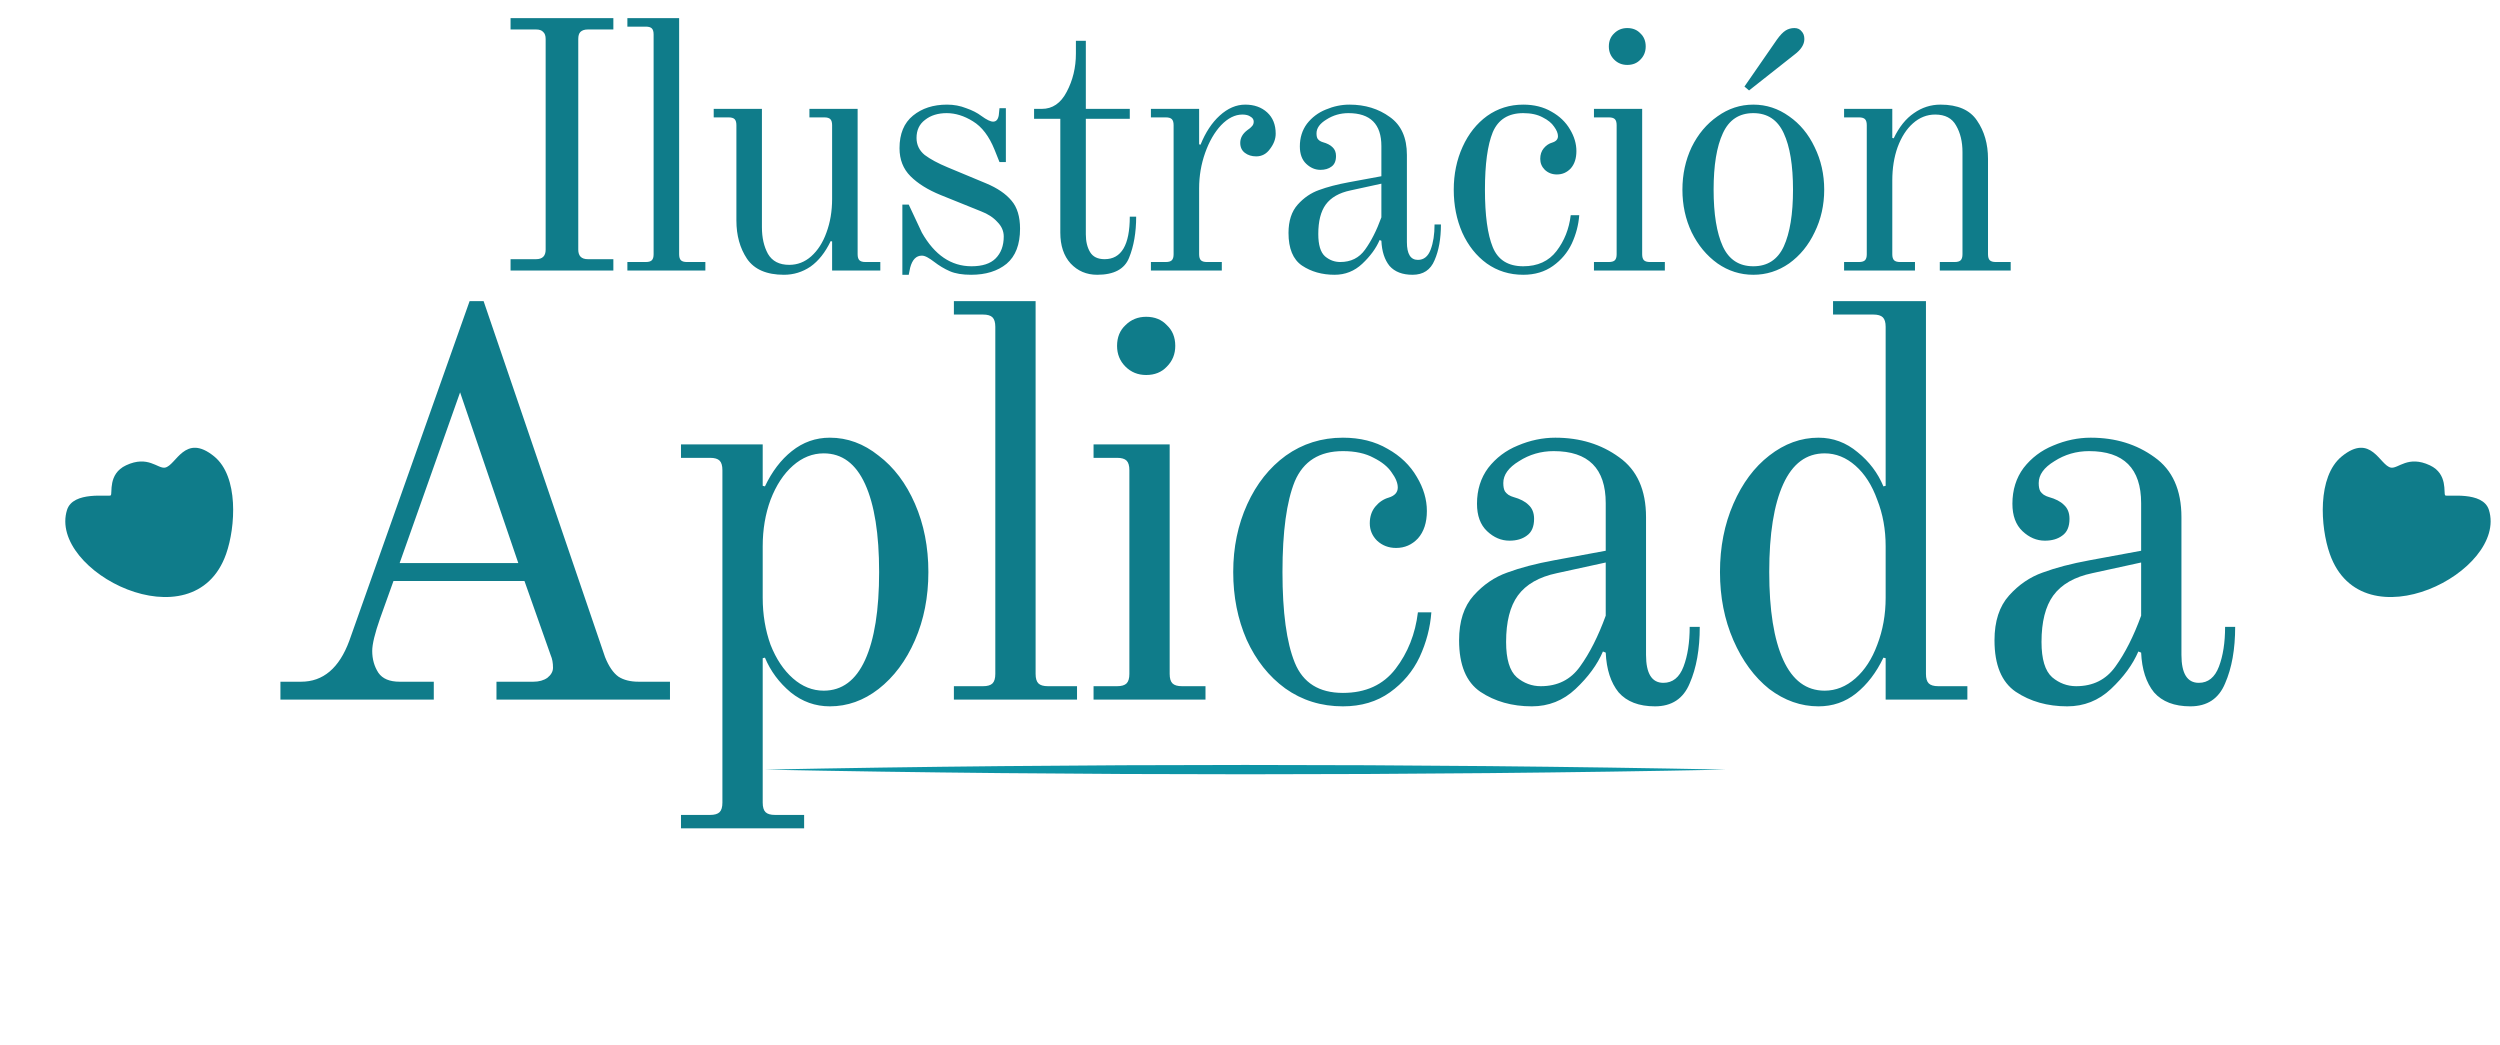 <svg width="268" height="112" viewBox="0 0 268 112" fill="none" xmlns="http://www.w3.org/2000/svg">
<g clip-path="url(#clip0_321_1628)">
<path d="M82 82.503C114.994 83.17 152.006 83.17 185 82.503C152.006 81.837 114.994 81.837 82 82.503Z" fill="#0D94A6"/>
</g>
<path d="M262.125 53.1C261.914 52.904 262.463 50.809 260.482 49.881C258.133 48.779 257.094 50.262 256.314 50.13C255.114 49.922 254.192 46.355 251.035 48.929C248.392 51.085 248.741 56.497 249.753 59.373C253.215 69.255 268.863 61.227 266.812 54.667C266.164 52.595 262.325 53.289 262.125 53.104V53.1Z" fill="#0F7C8A"/>
<path d="M11.871 53.1C12.083 52.904 11.534 50.809 13.514 49.881C15.863 48.779 16.902 50.262 17.683 50.13C18.883 49.922 19.804 46.355 22.961 48.929C25.604 51.085 25.255 56.497 24.243 59.373C20.781 69.255 5.134 61.227 7.185 54.667C7.832 52.595 11.671 53.289 11.871 53.104V53.1Z" fill="#0F7C8A"/>
<path d="M54.732 27.784H57.468C58.152 27.784 58.494 27.442 58.494 26.758V4.186C58.494 3.831 58.406 3.578 58.228 3.426C58.076 3.249 57.823 3.16 57.468 3.16H54.732V1.944H65.752V3.16H63.016C62.662 3.16 62.396 3.249 62.218 3.426C62.066 3.578 61.99 3.831 61.99 4.186V26.758C61.99 27.442 62.332 27.784 63.016 27.784H65.752V29H54.732V27.784ZM67.255 28.088H69.231C69.535 28.088 69.751 28.025 69.877 27.898C70.004 27.771 70.067 27.556 70.067 27.252V3.692C70.067 3.388 70.004 3.173 69.877 3.046C69.751 2.919 69.535 2.856 69.231 2.856H67.255V1.944H72.803V27.252C72.803 27.556 72.867 27.771 72.993 27.898C73.12 28.025 73.335 28.088 73.639 28.088H75.615V29H67.255V28.088ZM84.034 29.456C82.184 29.456 80.867 28.886 80.082 27.746C79.322 26.606 78.942 25.238 78.942 23.642V13.42C78.942 13.116 78.878 12.901 78.752 12.774C78.625 12.647 78.41 12.584 78.106 12.584H76.51V11.672H81.678V24.364C81.678 25.479 81.893 26.429 82.324 27.214C82.78 27.999 83.54 28.392 84.604 28.392C85.49 28.392 86.276 28.088 86.96 27.48C87.669 26.847 88.214 25.998 88.594 24.934C88.999 23.845 89.202 22.641 89.202 21.324V13.42C89.202 13.116 89.138 12.901 89.012 12.774C88.885 12.647 88.67 12.584 88.366 12.584H86.77V11.672H91.938V27.252C91.938 27.556 92.001 27.771 92.128 27.898C92.254 28.025 92.47 28.088 92.774 28.088H94.37V29H89.202V25.884L89.05 25.846C88.467 27.062 87.745 27.974 86.884 28.582C86.022 29.165 85.072 29.456 84.034 29.456ZM96.733 21.932H97.416L98.823 24.934C100.191 27.341 101.964 28.544 104.143 28.544C105.308 28.544 106.169 28.265 106.727 27.708C107.309 27.125 107.601 26.34 107.601 25.352C107.601 24.769 107.373 24.25 106.917 23.794C106.486 23.313 105.903 22.933 105.169 22.654L100.837 20.906C99.469 20.349 98.392 19.677 97.606 18.892C96.821 18.107 96.428 17.106 96.428 15.89C96.428 14.345 96.91 13.179 97.873 12.394C98.835 11.609 100.051 11.216 101.521 11.216C102.255 11.216 102.939 11.343 103.573 11.596C104.231 11.824 104.776 12.103 105.207 12.432C105.764 12.837 106.182 13.04 106.461 13.04C106.79 13.04 106.993 12.812 107.069 12.356L107.145 11.596H107.829V17.372H107.145L106.613 16.042C106.03 14.598 105.257 13.585 104.295 13.002C103.357 12.419 102.42 12.128 101.483 12.128C100.545 12.128 99.772 12.369 99.165 12.85C98.556 13.306 98.252 13.952 98.252 14.788C98.252 15.523 98.544 16.131 99.126 16.612C99.734 17.068 100.558 17.511 101.597 17.942L105.701 19.652C106.917 20.159 107.829 20.779 108.437 21.514C109.045 22.223 109.349 23.224 109.349 24.516C109.349 26.213 108.867 27.467 107.905 28.278C106.942 29.063 105.675 29.456 104.105 29.456C103.167 29.456 102.407 29.329 101.825 29.076C101.242 28.823 100.672 28.481 100.115 28.05C99.886 27.873 99.659 27.721 99.43 27.594C99.203 27.467 99 27.404 98.823 27.404C98.215 27.404 97.796 27.835 97.569 28.696L97.416 29.456H96.733V21.932ZM117.617 29.456C116.477 29.456 115.527 29.051 114.767 28.24C114.032 27.429 113.665 26.327 113.665 24.934V12.736H110.853V11.672H111.689C112.829 11.672 113.716 11.064 114.349 9.848C115.008 8.607 115.337 7.239 115.337 5.744V4.376H116.401V11.672H121.113V12.736H116.401V25.124C116.401 25.884 116.553 26.517 116.857 27.024C117.161 27.531 117.68 27.784 118.415 27.784C120.214 27.784 121.113 26.264 121.113 23.224H121.797C121.797 24.921 121.544 26.391 121.037 27.632C120.556 28.848 119.416 29.456 117.617 29.456ZM123.378 28.088H124.974C125.278 28.088 125.494 28.025 125.62 27.898C125.747 27.771 125.81 27.556 125.81 27.252V13.42C125.81 13.116 125.747 12.901 125.62 12.774C125.494 12.647 125.278 12.584 124.974 12.584H123.378V11.672H128.546V15.472L128.698 15.51C129.23 14.193 129.914 13.154 130.75 12.394C131.612 11.609 132.524 11.216 133.486 11.216C134.449 11.216 135.234 11.495 135.842 12.052C136.45 12.609 136.754 13.369 136.754 14.332C136.754 14.889 136.552 15.434 136.146 15.966C135.766 16.498 135.272 16.764 134.664 16.764C134.183 16.764 133.778 16.637 133.448 16.384C133.119 16.131 132.954 15.776 132.954 15.32C132.954 14.788 133.208 14.332 133.714 13.952C133.942 13.8 134.107 13.661 134.208 13.534C134.335 13.407 134.398 13.243 134.398 13.04C134.398 12.812 134.284 12.635 134.056 12.508C133.854 12.356 133.562 12.28 133.182 12.28C132.397 12.28 131.637 12.66 130.902 13.42C130.193 14.18 129.623 15.168 129.192 16.384C128.762 17.6 128.546 18.867 128.546 20.184V27.252C128.546 27.556 128.61 27.771 128.736 27.898C128.863 28.025 129.078 28.088 129.382 28.088H130.978V29H123.378V28.088ZM143.068 29.456C141.726 29.456 140.56 29.127 139.572 28.468C138.61 27.809 138.128 26.644 138.128 24.972C138.128 23.68 138.458 22.667 139.116 21.932C139.775 21.197 140.535 20.678 141.396 20.374C142.283 20.045 143.347 19.766 144.588 19.538L148.084 18.892V15.662C148.084 13.306 146.906 12.128 144.55 12.128C143.689 12.128 142.904 12.356 142.194 12.812C141.485 13.243 141.13 13.737 141.13 14.294C141.13 14.547 141.168 14.737 141.244 14.864C141.295 14.94 141.371 15.016 141.472 15.092C141.599 15.168 141.713 15.219 141.814 15.244C142.27 15.371 142.612 15.548 142.84 15.776C143.094 16.004 143.22 16.321 143.22 16.726C143.22 17.258 143.056 17.638 142.726 17.866C142.422 18.094 142.03 18.208 141.548 18.208C140.991 18.208 140.484 17.993 140.028 17.562C139.572 17.131 139.344 16.511 139.344 15.7C139.344 14.763 139.598 13.952 140.104 13.268C140.636 12.584 141.308 12.077 142.118 11.748C142.954 11.393 143.803 11.216 144.664 11.216C146.336 11.216 147.78 11.659 148.996 12.546C150.212 13.407 150.82 14.763 150.82 16.612V25.96C150.82 27.227 151.213 27.86 151.998 27.86C152.632 27.86 153.088 27.493 153.366 26.758C153.645 26.023 153.784 25.124 153.784 24.06H154.468C154.468 25.58 154.24 26.859 153.784 27.898C153.354 28.937 152.568 29.456 151.428 29.456C150.339 29.456 149.516 29.139 148.958 28.506C148.426 27.847 148.135 26.948 148.084 25.808L147.894 25.732C147.514 26.619 146.894 27.467 146.032 28.278C145.196 29.063 144.208 29.456 143.068 29.456ZM143.676 28.088C144.816 28.088 145.703 27.645 146.336 26.758C146.995 25.846 147.578 24.693 148.084 23.3V19.69L144.778 20.412C143.562 20.665 142.676 21.172 142.118 21.932C141.586 22.667 141.32 23.718 141.32 25.086C141.32 26.251 141.561 27.049 142.042 27.48C142.524 27.885 143.068 28.088 143.676 28.088ZM163.29 29.456C161.82 29.456 160.516 29.051 159.376 28.24C158.261 27.429 157.387 26.327 156.754 24.934C156.146 23.541 155.842 22.008 155.842 20.336C155.842 18.664 156.158 17.131 156.792 15.738C157.425 14.345 158.299 13.243 159.414 12.432C160.554 11.621 161.846 11.216 163.29 11.216C164.455 11.216 165.468 11.469 166.33 11.976C167.191 12.457 167.85 13.091 168.306 13.876C168.762 14.636 168.99 15.409 168.99 16.194C168.99 16.979 168.787 17.6 168.382 18.056C167.976 18.487 167.482 18.702 166.9 18.702C166.393 18.702 165.962 18.537 165.608 18.208C165.278 17.879 165.114 17.486 165.114 17.03C165.114 16.574 165.24 16.194 165.494 15.89C165.747 15.586 166.051 15.383 166.406 15.282C166.811 15.155 167.014 14.927 167.014 14.598C167.014 14.294 166.874 13.952 166.596 13.572C166.342 13.192 165.937 12.863 165.38 12.584C164.822 12.28 164.126 12.128 163.29 12.128C161.694 12.128 160.604 12.812 160.022 14.18C159.464 15.548 159.186 17.6 159.186 20.336C159.186 23.072 159.464 25.124 160.022 26.492C160.579 27.86 161.668 28.544 163.29 28.544C164.835 28.544 166.026 27.999 166.862 26.91C167.698 25.821 168.204 24.541 168.382 23.072H169.294C169.218 24.111 168.952 25.124 168.496 26.112C168.04 27.075 167.368 27.873 166.482 28.506C165.595 29.139 164.531 29.456 163.29 29.456ZM174.444 6.96C173.887 6.96 173.418 6.77 173.038 6.39C172.658 6.01 172.468 5.541 172.468 4.984C172.468 4.401 172.658 3.933 173.038 3.578C173.418 3.198 173.887 3.008 174.444 3.008C175.027 3.008 175.496 3.198 175.85 3.578C176.23 3.933 176.42 4.401 176.42 4.984C176.42 5.541 176.23 6.01 175.85 6.39C175.496 6.77 175.027 6.96 174.444 6.96ZM170.872 28.088H172.468C172.772 28.088 172.988 28.025 173.114 27.898C173.241 27.771 173.304 27.556 173.304 27.252V13.42C173.304 13.116 173.241 12.901 173.114 12.774C172.988 12.647 172.772 12.584 172.468 12.584H170.872V11.672H176.04V27.252C176.04 27.556 176.104 27.771 176.23 27.898C176.357 28.025 176.572 28.088 176.876 28.088H178.472V29H170.872V28.088ZM187.005 9.278L190.501 4.224C190.83 3.768 191.134 3.451 191.413 3.274C191.691 3.097 192.008 3.008 192.363 3.008C192.692 3.008 192.945 3.122 193.123 3.35C193.325 3.553 193.427 3.831 193.427 4.186C193.427 4.769 193.072 5.326 192.363 5.858L187.499 9.696L187.005 9.278ZM187.955 29.456C186.561 29.456 185.282 29.051 184.117 28.24C182.951 27.404 182.027 26.289 181.343 24.896C180.684 23.503 180.355 21.983 180.355 20.336C180.355 18.689 180.684 17.169 181.343 15.776C182.027 14.383 182.951 13.281 184.117 12.47C185.282 11.634 186.561 11.216 187.955 11.216C189.348 11.216 190.627 11.634 191.793 12.47C192.958 13.281 193.87 14.383 194.529 15.776C195.213 17.169 195.555 18.689 195.555 20.336C195.555 21.983 195.213 23.503 194.529 24.896C193.87 26.289 192.958 27.404 191.793 28.24C190.627 29.051 189.348 29.456 187.955 29.456ZM187.955 28.544C189.475 28.544 190.564 27.835 191.223 26.416C191.881 24.972 192.211 22.945 192.211 20.336C192.211 17.727 191.881 15.713 191.223 14.294C190.564 12.85 189.475 12.128 187.955 12.128C186.435 12.128 185.345 12.85 184.687 14.294C184.028 15.713 183.699 17.727 183.699 20.336C183.699 22.945 184.028 24.972 184.687 26.416C185.345 27.835 186.435 28.544 187.955 28.544ZM197.686 28.088H199.282C199.586 28.088 199.801 28.025 199.928 27.898C200.055 27.771 200.118 27.556 200.118 27.252V13.42C200.118 13.116 200.055 12.901 199.928 12.774C199.801 12.647 199.586 12.584 199.282 12.584H197.686V11.672H202.854V14.788L203.006 14.826C203.589 13.61 204.311 12.711 205.172 12.128C206.033 11.52 206.983 11.216 208.022 11.216C209.871 11.216 211.176 11.786 211.936 12.926C212.721 14.066 213.114 15.434 213.114 17.03V27.252C213.114 27.556 213.177 27.771 213.304 27.898C213.431 28.025 213.646 28.088 213.95 28.088H215.546V29H207.946V28.088H209.542C209.846 28.088 210.061 28.025 210.188 27.898C210.315 27.771 210.378 27.556 210.378 27.252V16.308C210.378 15.193 210.15 14.243 209.694 13.458C209.263 12.673 208.516 12.28 207.452 12.28C206.565 12.28 205.767 12.597 205.058 13.23C204.374 13.838 203.829 14.687 203.424 15.776C203.044 16.84 202.854 18.031 202.854 19.348V27.252C202.854 27.556 202.917 27.771 203.044 27.898C203.171 28.025 203.386 28.088 203.69 28.088H205.286V29H197.686V28.088ZM30.062 73.08H32.282C34.642 73.08 36.362 71.62 37.442 68.7L50.342 32.28H51.842L64.862 70.44C65.262 71.44 65.742 72.14 66.302 72.54C66.862 72.9 67.582 73.08 68.462 73.08H71.822V75H53.222V73.08H57.182C57.782 73.08 58.282 72.94 58.682 72.66C59.082 72.34 59.282 71.98 59.282 71.58C59.282 71.06 59.202 70.62 59.042 70.26L56.222 62.28H42.182L40.742 66.3C40.182 67.9 39.902 69.06 39.902 69.78C39.902 70.66 40.122 71.44 40.562 72.12C41.002 72.76 41.762 73.08 42.842 73.08H46.502V75H30.062V73.08ZM42.842 60.36H55.562L49.322 42.06L42.842 60.36ZM73.002 87.36H76.122C76.602 87.36 76.942 87.26 77.142 87.06C77.342 86.86 77.442 86.52 77.442 86.04V50.4C77.442 49.92 77.342 49.58 77.142 49.38C76.942 49.18 76.602 49.08 76.122 49.08H73.002V47.64H81.762V52.08L82.002 52.14C82.762 50.54 83.722 49.28 84.882 48.36C86.082 47.4 87.442 46.92 88.962 46.92C90.842 46.92 92.582 47.56 94.182 48.84C95.822 50.08 97.122 51.8 98.082 54C99.042 56.2 99.522 58.64 99.522 61.32C99.522 64 99.042 66.44 98.082 68.64C97.122 70.84 95.822 72.58 94.182 73.86C92.582 75.1 90.842 75.72 88.962 75.72C87.402 75.72 86.002 75.22 84.762 74.22C83.522 73.18 82.602 71.94 82.002 70.5L81.762 70.56V86.04C81.762 86.52 81.862 86.86 82.062 87.06C82.262 87.26 82.602 87.36 83.082 87.36H86.202V88.8H73.002V87.36ZM88.302 74.04C90.262 74.04 91.742 72.94 92.742 70.74C93.742 68.54 94.242 65.4 94.242 61.32C94.242 57.24 93.742 54.1 92.742 51.9C91.742 49.7 90.262 48.6 88.302 48.6C87.102 48.6 86.002 49.04 85.002 49.92C84.002 50.8 83.202 52.02 82.602 53.58C82.042 55.1 81.762 56.76 81.762 58.56V64.08C81.762 65.88 82.042 67.56 82.602 69.12C83.202 70.64 84.002 71.84 85.002 72.72C86.002 73.6 87.102 74.04 88.302 74.04ZM102.257 73.56H105.377C105.857 73.56 106.197 73.46 106.397 73.26C106.597 73.06 106.697 72.72 106.697 72.24V35.04C106.697 34.56 106.597 34.22 106.397 34.02C106.197 33.82 105.857 33.72 105.377 33.72H102.257V32.28H111.017V72.24C111.017 72.72 111.117 73.06 111.317 73.26C111.517 73.46 111.857 73.56 112.337 73.56H115.457V75H102.257V73.56ZM122.869 40.2C121.989 40.2 121.249 39.9 120.649 39.3C120.049 38.7 119.749 37.96 119.749 37.08C119.749 36.16 120.049 35.42 120.649 34.86C121.249 34.26 121.989 33.96 122.869 33.96C123.789 33.96 124.529 34.26 125.089 34.86C125.689 35.42 125.989 36.16 125.989 37.08C125.989 37.96 125.689 38.7 125.089 39.3C124.529 39.9 123.789 40.2 122.869 40.2ZM117.229 73.56H119.749C120.229 73.56 120.569 73.46 120.769 73.26C120.969 73.06 121.069 72.72 121.069 72.24V50.4C121.069 49.92 120.969 49.58 120.769 49.38C120.569 49.18 120.229 49.08 119.749 49.08H117.229V47.64H125.389V72.24C125.389 72.72 125.489 73.06 125.689 73.26C125.889 73.46 126.229 73.56 126.709 73.56H129.229V75H117.229V73.56ZM143.961 75.72C141.641 75.72 139.581 75.08 137.781 73.8C136.021 72.52 134.641 70.78 133.641 68.58C132.681 66.38 132.201 63.96 132.201 61.32C132.201 58.68 132.701 56.26 133.701 54.06C134.701 51.86 136.081 50.12 137.841 48.84C139.641 47.56 141.681 46.92 143.961 46.92C145.801 46.92 147.401 47.32 148.761 48.12C150.121 48.88 151.161 49.88 151.881 51.12C152.601 52.32 152.961 53.54 152.961 54.78C152.961 56.02 152.641 57 152.001 57.72C151.361 58.4 150.581 58.74 149.661 58.74C148.861 58.74 148.181 58.48 147.621 57.96C147.101 57.44 146.841 56.82 146.841 56.1C146.841 55.38 147.041 54.78 147.441 54.3C147.841 53.82 148.321 53.5 148.881 53.34C149.521 53.14 149.841 52.78 149.841 52.26C149.841 51.78 149.621 51.24 149.181 50.64C148.781 50.04 148.141 49.52 147.261 49.08C146.381 48.6 145.281 48.36 143.961 48.36C141.441 48.36 139.721 49.44 138.801 51.6C137.921 53.76 137.481 57 137.481 61.32C137.481 65.64 137.921 68.88 138.801 71.04C139.681 73.2 141.401 74.28 143.961 74.28C146.401 74.28 148.281 73.42 149.601 71.7C150.921 69.98 151.721 67.96 152.001 65.64H153.441C153.321 67.28 152.901 68.88 152.181 70.44C151.461 71.96 150.401 73.22 149.001 74.22C147.601 75.22 145.921 75.72 143.961 75.72ZM164.214 75.72C162.094 75.72 160.254 75.2 158.694 74.16C157.174 73.12 156.414 71.28 156.414 68.64C156.414 66.6 156.934 65 157.974 63.84C159.014 62.68 160.214 61.86 161.574 61.38C162.974 60.86 164.654 60.42 166.614 60.06L172.134 59.04V53.94C172.134 50.22 170.274 48.36 166.554 48.36C165.194 48.36 163.954 48.72 162.834 49.44C161.714 50.12 161.154 50.9 161.154 51.78C161.154 52.18 161.214 52.48 161.334 52.68C161.414 52.8 161.534 52.92 161.694 53.04C161.894 53.16 162.074 53.24 162.234 53.28C162.954 53.48 163.494 53.76 163.854 54.12C164.254 54.48 164.454 54.98 164.454 55.62C164.454 56.46 164.194 57.06 163.674 57.42C163.194 57.78 162.574 57.96 161.814 57.96C160.934 57.96 160.134 57.62 159.414 56.94C158.694 56.26 158.334 55.28 158.334 54C158.334 52.52 158.734 51.24 159.534 50.16C160.374 49.08 161.434 48.28 162.714 47.76C164.034 47.2 165.374 46.92 166.734 46.92C169.374 46.92 171.654 47.62 173.574 49.02C175.494 50.38 176.454 52.52 176.454 55.44V70.2C176.454 72.2 177.074 73.2 178.314 73.2C179.314 73.2 180.034 72.62 180.474 71.46C180.914 70.3 181.134 68.88 181.134 67.2H182.214C182.214 69.6 181.854 71.62 181.134 73.26C180.454 74.9 179.214 75.72 177.414 75.72C175.694 75.72 174.394 75.22 173.514 74.22C172.674 73.18 172.214 71.76 172.134 69.96L171.834 69.84C171.234 71.24 170.254 72.58 168.894 73.86C167.574 75.1 166.014 75.72 164.214 75.72ZM165.174 73.56C166.974 73.56 168.374 72.86 169.374 71.46C170.414 70.02 171.334 68.2 172.134 66V60.3L166.914 61.44C164.994 61.84 163.594 62.64 162.714 63.84C161.874 65 161.454 66.66 161.454 68.82C161.454 70.66 161.834 71.92 162.594 72.6C163.354 73.24 164.214 73.56 165.174 73.56ZM194.942 75.72C193.062 75.72 191.302 75.1 189.662 73.86C188.062 72.58 186.782 70.84 185.822 68.64C184.862 66.44 184.382 64 184.382 61.32C184.382 58.64 184.862 56.2 185.822 54C186.782 51.8 188.062 50.08 189.662 48.84C191.302 47.56 193.062 46.92 194.942 46.92C196.502 46.92 197.902 47.44 199.142 48.48C200.382 49.48 201.302 50.7 201.902 52.14L202.142 52.08V35.04C202.142 34.56 202.042 34.22 201.842 34.02C201.642 33.82 201.302 33.72 200.822 33.72H196.502V32.28H206.462V72.24C206.462 72.72 206.562 73.06 206.762 73.26C206.962 73.46 207.302 73.56 207.782 73.56H210.902V75H202.142V70.56L201.902 70.5C201.142 72.1 200.162 73.38 198.962 74.34C197.802 75.26 196.462 75.72 194.942 75.72ZM195.602 74.04C196.802 74.04 197.902 73.6 198.902 72.72C199.902 71.84 200.682 70.64 201.242 69.12C201.842 67.56 202.142 65.88 202.142 64.08V58.56C202.142 56.76 201.842 55.1 201.242 53.58C200.682 52.02 199.902 50.8 198.902 49.92C197.902 49.04 196.802 48.6 195.602 48.6C193.642 48.6 192.162 49.7 191.162 51.9C190.162 54.1 189.662 57.24 189.662 61.32C189.662 65.4 190.162 68.54 191.162 70.74C192.162 72.94 193.642 74.04 195.602 74.04ZM221.61 75.72C219.49 75.72 217.65 75.2 216.09 74.16C214.57 73.12 213.81 71.28 213.81 68.64C213.81 66.6 214.33 65 215.37 63.84C216.41 62.68 217.61 61.86 218.97 61.38C220.37 60.86 222.05 60.42 224.01 60.06L229.53 59.04V53.94C229.53 50.22 227.67 48.36 223.95 48.36C222.59 48.36 221.35 48.72 220.23 49.44C219.11 50.12 218.55 50.9 218.55 51.78C218.55 52.18 218.61 52.48 218.73 52.68C218.81 52.8 218.93 52.92 219.09 53.04C219.29 53.16 219.47 53.24 219.63 53.28C220.35 53.48 220.89 53.76 221.25 54.12C221.65 54.48 221.85 54.98 221.85 55.62C221.85 56.46 221.59 57.06 221.07 57.42C220.59 57.78 219.97 57.96 219.21 57.96C218.33 57.96 217.53 57.62 216.81 56.94C216.09 56.26 215.73 55.28 215.73 54C215.73 52.52 216.13 51.24 216.93 50.16C217.77 49.08 218.83 48.28 220.11 47.76C221.43 47.2 222.77 46.92 224.13 46.92C226.77 46.92 229.05 47.62 230.97 49.02C232.89 50.38 233.85 52.52 233.85 55.44V70.2C233.85 72.2 234.47 73.2 235.71 73.2C236.71 73.2 237.43 72.62 237.87 71.46C238.31 70.3 238.53 68.88 238.53 67.2H239.61C239.61 69.6 239.25 71.62 238.53 73.26C237.85 74.9 236.61 75.72 234.81 75.72C233.09 75.72 231.79 75.22 230.91 74.22C230.07 73.18 229.61 71.76 229.53 69.96L229.23 69.84C228.63 71.24 227.65 72.58 226.29 73.86C224.97 75.1 223.41 75.72 221.61 75.72ZM222.57 73.56C224.37 73.56 225.77 72.86 226.77 71.46C227.81 70.02 228.73 68.2 229.53 66V60.3L224.31 61.44C222.39 61.84 220.99 62.64 220.11 63.84C219.27 65 218.85 66.66 218.85 68.82C218.85 70.66 219.23 71.92 219.99 72.6C220.75 73.24 221.61 73.56 222.57 73.56Z" fill="#0F7C8A"/>
<defs>
<clipPath id="clip0_321_1628">
<rect width="103" height="1" fill="white" transform="matrix(1 0 0 -1 82 83)"/>
</clipPath>
</defs>
</svg>
